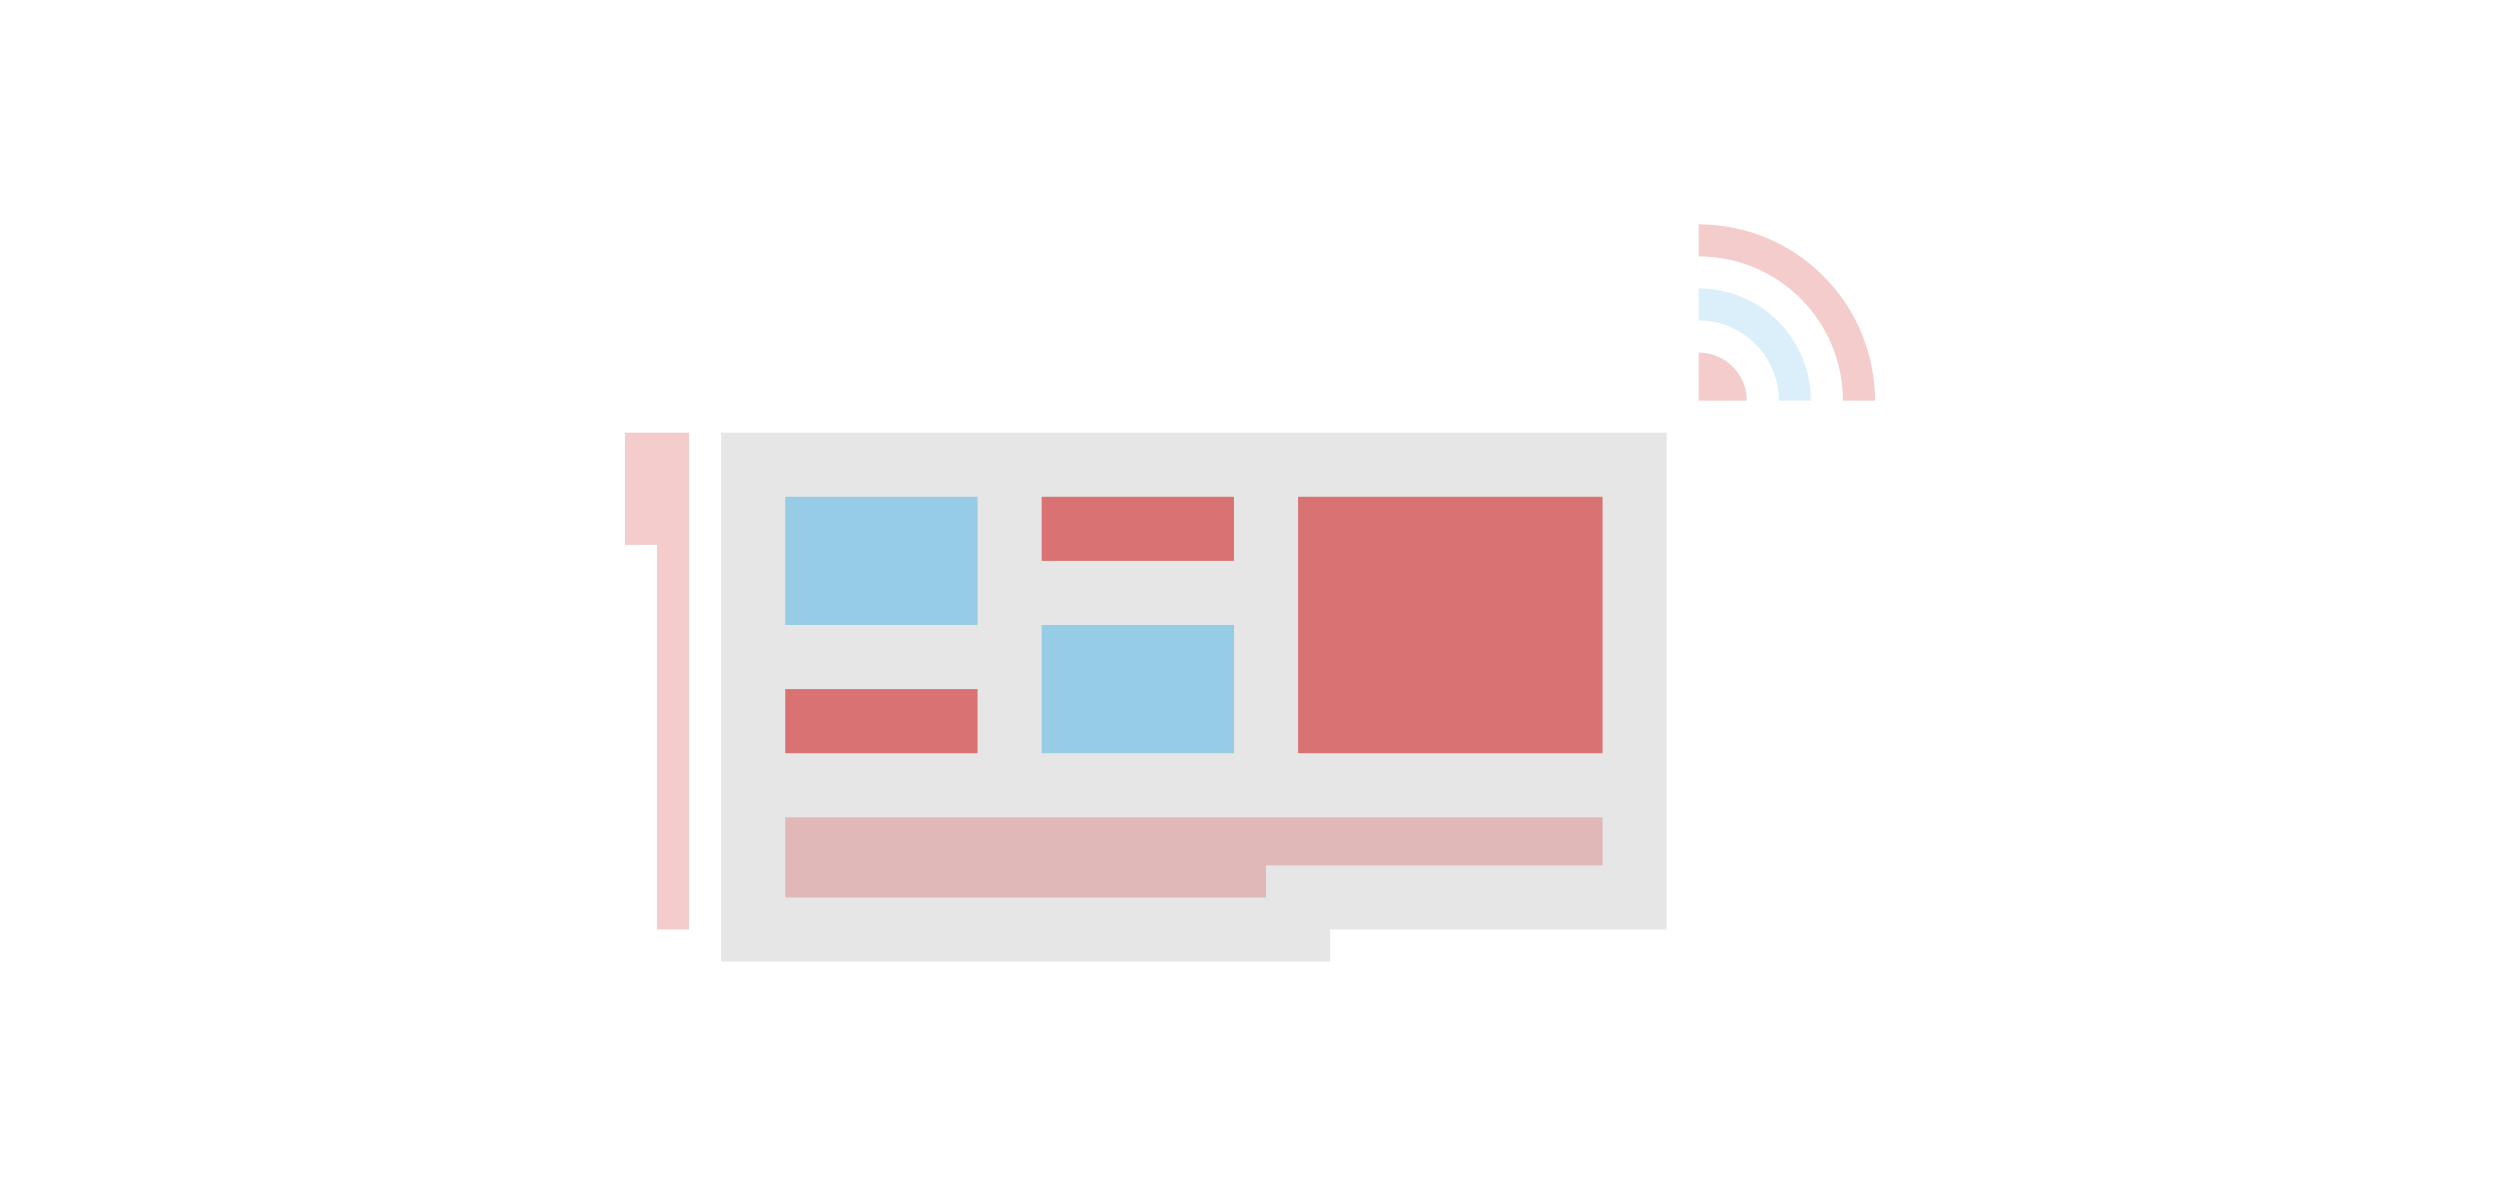 <svg width="156" height="74" viewBox="0 0 156 74" fill="none" xmlns="http://www.w3.org/2000/svg">
    <rect width="156" height="74" fill="white"/>
    <path fill-rule="evenodd" clip-rule="evenodd" d="M104 27H45V54V58V60H83V58H104V27Z" fill="#000000" fill-opacity="0.1"/>
    <path d="M61 31H49V39H61V31Z" fill="#48b2e9" fill-opacity="0.5"/>
    <path d="M61 43H49V47H61V43Z" fill="#cc0000" fill-opacity="0.5"/>
    <path d="M77 31H65V35H77V31Z" fill="#cc0000" fill-opacity="0.5"/>
    <path d="M77 39H65V47H77V39Z" fill="#48b2e9" fill-opacity="0.5"/>
    <path d="M100 31H81V47H100V31Z" fill="#cc0000" fill-opacity="0.5"/>
    <path d="M106 16V14C108.917 14 111.715 15.159 113.778 17.222C115.841 19.285 117 22.083 117 25H115C115 22.613 114.052 20.324 112.364 18.636C110.676 16.948 108.387 16 106 16Z" fill="#cc0000" fill-opacity="0.2"/>
    <path d="M106 25V22C106.796 22 107.559 22.316 108.121 22.879C108.684 23.441 109 24.204 109 25H106Z" fill="#cc0000" fill-opacity="0.2"/>
    <path d="M106 20V18C107.857 18 109.637 18.738 110.95 20.05C112.263 21.363 113 23.143 113 25H111C111 23.674 110.473 22.402 109.536 21.465C108.598 20.527 107.326 20 106 20Z" fill="#48b2e9" fill-opacity="0.2"/>
    <path d="M43 27H39V34H41V58H43V27Z" fill="#cc0000" fill-opacity="0.2"/>
    <path d="M79 56H49V51H100V54H79V56Z" fill="#cc0000" fill-opacity="0.2"/>
</svg>
